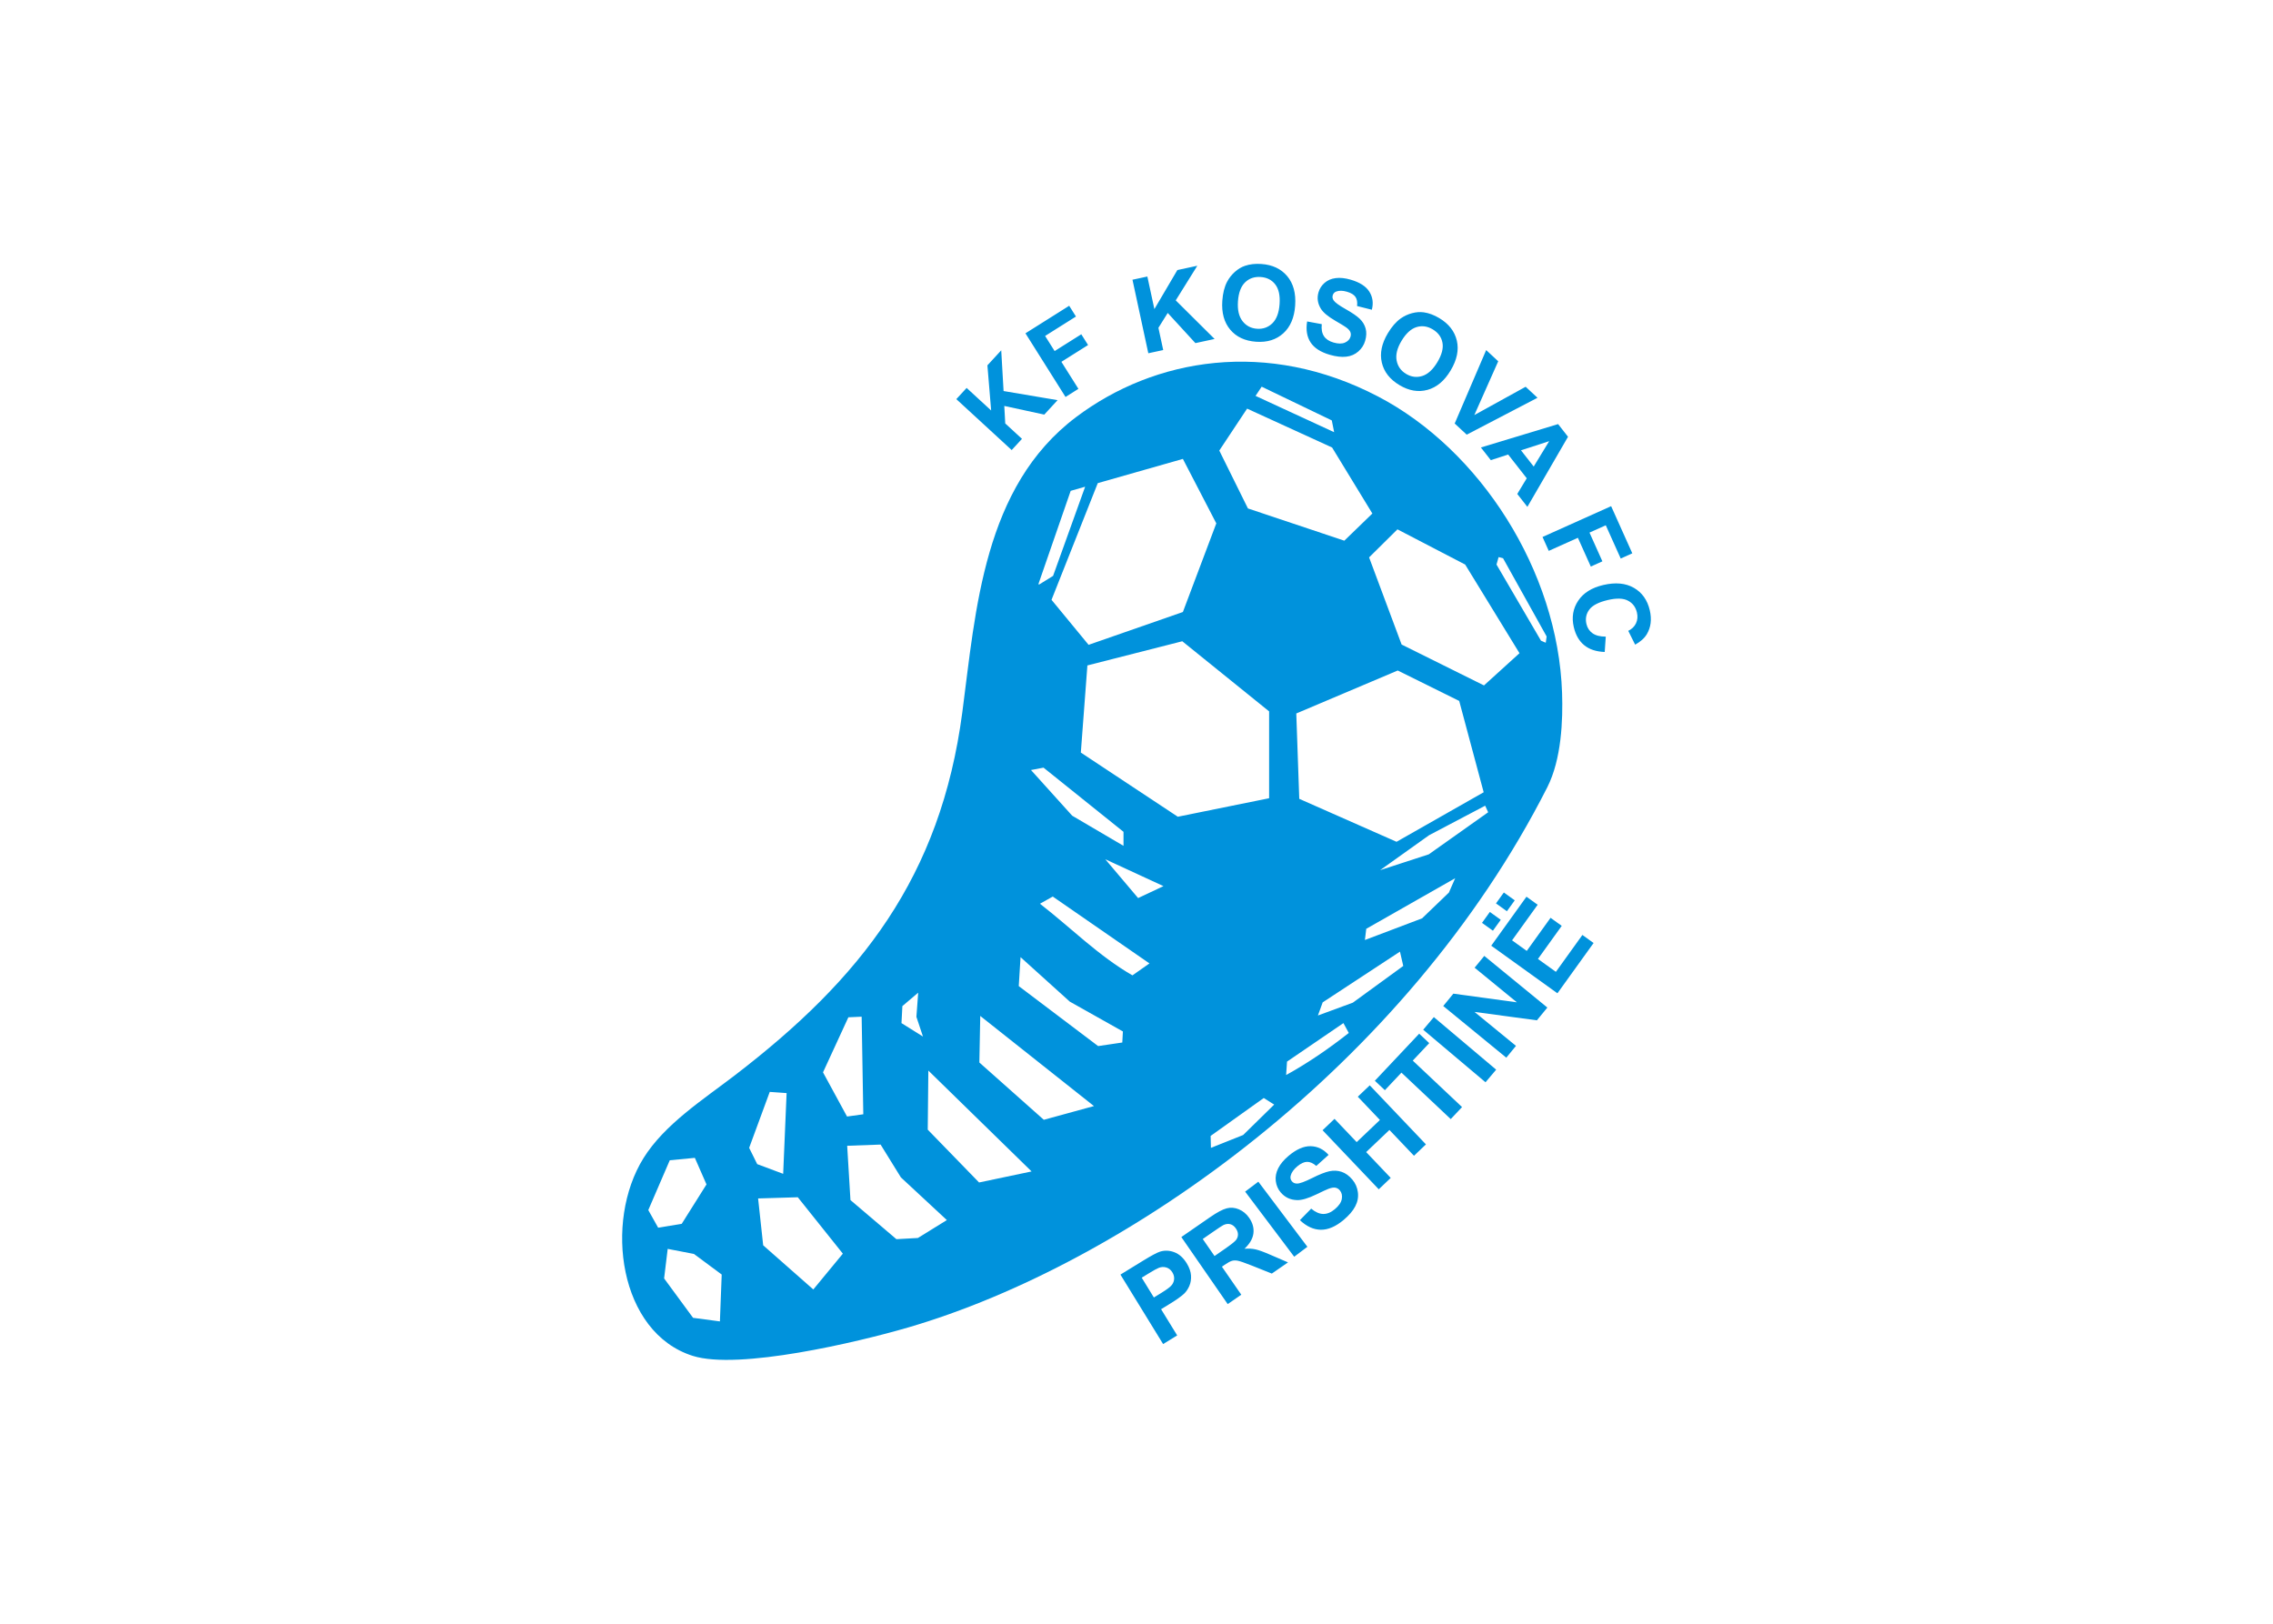 <svg clip-rule="evenodd" fill-rule="evenodd" stroke-linejoin="round" stroke-miterlimit="2" viewBox="0 0 560 400" xmlns="http://www.w3.org/2000/svg"><g fill="#0092dc" transform="matrix(1.08 0 0 1.08 152.83 64.731)"><path d="m5.262 204.268c-9.01 14.522-5.575 39.751 11.259 45.066 10.438 3.296 37.59-3.111 49.099-6.467 49.765-14.509 113.613-59.72 145.835-123.215 3.253-6.413 3.587-15.324 3.378-21.534-.939-27.89-18.726-55.471-41.972-67.61-25.297-13.211-51-8.778-68.9 4.7-21.133 15.913-22.866 43.969-25.945 67.313-4.965 37.637-23.106 60.737-51.847 82.782-7.208 5.53-16.091 11.202-20.907 18.965zm11.533 21.819 6.331 4.697-.408 10.688-6.126-.816-6.604-8.986.817-6.739zm183.557-158.951 1.021.272 9.938 17.835-.204 1.43-1.089-.476-10.143-17.359zm-7.624 1.701 12.39 20.218-8.102 7.352-18.788-9.326-7.419-19.877 6.467-6.398zm-30.429-32.879.538 2.687-17.929-8.279 1.394-2.101zm-19.319-2.687 19.387 8.866 9.189 15.06-6.399 6.195-21.988-7.352-6.534-13.207zm-7.026 26.172-7.624 20.218-21.511 7.487-8.455-10.266 10.55-26.617 19.416-5.525zm-29.921-8.359-7.314 20.34-3.212 1.988-.124-.15 7.353-21.238zm41.969 51.244v19.81l-20.83 4.221-22.123-14.636 1.497-19.877 21.646-5.514zm48.945 18.447-19.878 11.3-22.191-9.802-.68-19.469 23.145-9.802 14.021 6.943zm-12.525 14.161-11.098 3.607 11.164-7.964 12.8-6.74.68 1.498zm-14.262 16.984 20.285-11.538-1.431 3.271-6.126 5.885-13.035 4.936zm-9.939 16.779 17.631-11.572.749 3.268-11.504 8.373-7.965 2.927zm-8.134 13.514c4.288-2.928 8.577-5.854 12.865-8.782.408.748.816 1.497 1.225 2.247-4.553 3.58-9.286 6.834-14.295 9.598.068-1.022.137-2.043.205-3.063zm-17.427 16.95 12.117-8.646 2.382 1.498-7.08 6.942-7.351 2.928zm-40.979-83.457 2.859-.544 18.244 14.636v3.198l-11.708-6.875zm30.223 26.481-5.786 2.722-7.488-8.849zm-3.2 17.63c-1.293.907-2.585 1.814-3.878 2.723-7.715-4.424-14.068-10.892-21.103-16.337.976-.545 1.951-1.09 2.927-1.634 7.351 5.082 14.703 10.165 22.054 15.248zm-6.058 15.521-.136 2.519-5.514.816-18.106-13.682.408-6.603 11.232 10.142zm-6.602 17.017-11.437 3.132-14.704-13.069.204-10.619zm-43.703-22.803 3.608-3.063-.408 5.514 1.497 4.493-4.901-3.063zm29.476 37.713-11.981 2.518-11.708-12.049.136-13.478zm-42.068-5.855 7.624-.272 4.629 7.487 10.483 9.735-6.603 4.084-4.902.272-10.482-8.918zm.272-29.305 3.029-.137.374 22.261-3.709.511-5.48-10.076zm-17.937 17.018 3.846.272-.783 18.414-5.923-2.212-1.837-3.711zm-1.498 34.99-1.157-10.688 9.053-.272 10.279 12.865-6.739 8.169zm-15.586-19.945 2.655 6.059-5.65 8.985-5.378.885-2.247-4.017 4.901-11.368z"/><path d="m89.275 42.721-12.627-11.615 2.352-2.557 5.593 5.145-.854-10.297 3.153-3.427.535 9.288 12.319 2.08-3.033 3.297-9.124-1.978.22 3.995 3.818 3.512zm12.284-12.111 2.939-1.851-3.881-6.164 6.083-3.83-1.544-2.454-6.083 3.83-2.171-3.447 7.037-4.431-1.544-2.454-9.977 6.282zm18.887-9.969-3.614-16.771 3.395-.732 1.603 7.429 5.241-8.905 4.552-.981-4.92 7.895 8.864 8.805-4.38.944-6.313-6.879-2.123 3.392 1.093 5.071zm16.88-11.971c.121-1.744.486-3.192 1.093-4.343.447-.845 1.036-1.593 1.758-2.239s1.494-1.108 2.319-1.39c1.099-.376 2.348-.517 3.74-.419 2.525.177 4.487 1.103 5.896 2.775 1.402 1.675 2.008 3.908 1.812 6.7-.194 2.769-1.099 4.883-2.709 6.34-1.613 1.46-3.68 2.101-6.192 1.924-2.546-.178-4.52-1.098-5.912-2.76-1.395-1.659-1.996-3.854-1.805-6.588zm3.57.134c-.136 1.941.211 3.442 1.037 4.509.826 1.063 1.93 1.645 3.31 1.741 1.382.097 2.548-.323 3.506-1.252.953-.934 1.501-2.393 1.641-4.381.138-1.964-.19-3.46-.988-4.485-.793-1.027-1.901-1.59-3.332-1.69-1.426-.099-2.612.31-3.552 1.225-.943.918-1.484 2.362-1.622 4.333zm15.779 4.583 3.339.615c-.118 1.143.044 2.05.491 2.732.446.682 1.175 1.167 2.186 1.458 1.066.308 1.938.314 2.609.018s1.096-.748 1.271-1.354c.113-.392.093-.754-.053-1.096-.148-.337-.479-.691-.988-1.055-.348-.25-1.162-.742-2.443-1.486-1.648-.958-2.737-1.864-3.268-2.72-.746-1.2-.929-2.454-.55-3.762.242-.84.707-1.563 1.392-2.159.687-.595 1.531-.954 2.535-1.08 1.006-.125 2.135-.007 3.4.358 2.062.595 3.483 1.5 4.258 2.718.778 1.218.972 2.596.583 4.142l-3.371-.849c.104-.893-.023-1.591-.38-2.097s-1.001-.896-1.93-1.164c-.959-.277-1.768-.294-2.424-.052-.424.156-.698.446-.822.876-.113.392-.045.772.205 1.145.315.478 1.225 1.14 2.729 1.989 1.505.847 2.584 1.59 3.237 2.22.657.634 1.103 1.366 1.334 2.203.232.835.198 1.773-.102 2.813-.272.944-.789 1.755-1.554 2.428s-1.683 1.073-2.756 1.195c-1.075.125-2.329-.021-3.762-.434-2.083-.602-3.545-1.543-4.383-2.829-.835-1.28-1.096-2.872-.783-4.773zm18.408 2.691c.899-1.501 1.881-2.626 2.941-3.378.781-.551 1.645-.952 2.581-1.201s1.834-.312 2.697-.19c1.15.163 2.326.602 3.524 1.32 2.172 1.3 3.502 3.014 4 5.142.494 2.129.022 4.394-1.416 6.795-1.426 2.381-3.188 3.857-5.286 4.427-2.097.572-4.229.208-6.392-1.087-2.189-1.311-3.532-3.024-4.021-5.137-.492-2.109-.035-4.341 1.372-6.691zm3.123 1.735c-.999 1.668-1.369 3.165-1.115 4.49.256 1.322.977 2.34 2.162 3.05 1.189.711 2.419.866 3.693.471 1.274-.401 2.421-1.455 3.445-3.164 1.012-1.689 1.397-3.172 1.15-4.446-.242-1.276-.977-2.279-2.207-3.016-1.227-.735-2.47-.906-3.722-.516-1.255.394-2.39 1.435-3.406 3.131zm12.131 18.851 2.741 2.547 16.149-8.415-2.704-2.512-11.707 6.458 5.452-12.27-2.75-2.555zm16.581 19.015-2.307-2.946 2.161-3.575-4.242-5.417-3.954 1.285-2.266-2.893 17.615-5.333 2.263 2.89zm1.442-9.195 3.529-5.792-6.427 2.091zm2.012 16.063 1.422 3.17 6.646-2.983 2.944 6.559 2.645-1.187-2.943-6.559 3.716-1.668 3.406 7.585 2.644-1.187-4.828-10.756zm14.427 22.731-.241 3.501c-1.957-.074-3.517-.592-4.684-1.55-1.163-.959-1.954-2.333-2.372-4.126-.518-2.221-.184-4.222.999-6.006 1.185-1.781 3.091-2.979 5.725-3.593 2.78-.648 5.11-.433 6.985.644 1.875 1.076 3.085 2.787 3.631 5.128.476 2.046.257 3.849-.655 5.406-.539.929-1.434 1.736-2.687 2.43l-1.57-3.152c.816-.399 1.404-.971 1.761-1.715.354-.747.427-1.567.218-2.461-.289-1.241-.967-2.145-2.037-2.707-1.066-.568-2.596-.618-4.587-.153-2.107.491-3.523 1.222-4.242 2.189-.722.972-.938 2.064-.655 3.281.209.898.675 1.606 1.397 2.119.721.512 1.724.77 3.014.765z"/><path d="m123.822 246.64-9.735-15.843 5.129-3.152c1.943-1.194 3.256-1.895 3.942-2.099 1.055-.317 2.133-.269 3.233.151 1.104.421 2.041 1.262 2.816 2.522.598.975.922 1.898.979 2.777.055.881-.072 1.675-.381 2.388-.311.709-.709 1.301-1.195 1.768-.67.62-1.726 1.375-3.172 2.263l-2.079 1.278 3.671 5.975zm-4.883-15.138 2.774 4.515 1.743-1.072c1.258-.773 2.043-1.372 2.365-1.799s.496-.889.515-1.394c.022-.501-.107-.985-.397-1.457-.355-.579-.817-.951-1.385-1.121-.57-.167-1.139-.143-1.717.081-.424.164-1.21.596-2.361 1.303zm19.617 6.023 3.097-2.142-4.418-6.386.627-.434c.712-.493 1.271-.796 1.682-.911.406-.113.863-.113 1.366-.009.51.104 1.572.476 3.186 1.113l4.523 1.808 3.693-2.554-3.93-1.693c-1.556-.682-2.714-1.107-3.47-1.272-.755-.169-1.598-.217-2.532-.145 1.203-1.121 1.883-2.285 2.039-3.499.155-1.213-.166-2.391-.961-3.541-.625-.903-1.403-1.551-2.336-1.947-.93-.394-1.857-.473-2.792-.232-.93.238-2.215.922-3.848 2.053l-6.505 4.497zm-3.005-10.963-2.688-3.887 2.409-1.667c1.25-.864 2.014-1.366 2.291-1.505.555-.263 1.081-.332 1.575-.205.494.131.92.448 1.276.964.317.459.48.915.482 1.366.005.449-.137.868-.417 1.247-.284.381-1.162 1.083-2.644 2.106zm18.173.16-11.19-14.851 3.008-2.267 11.191 14.851zm1.298-8.342 2.577-2.629c.955.798 1.867 1.202 2.751 1.214s1.762-.35 2.635-1.081c.924-.772 1.457-1.551 1.598-2.334s-.008-1.438-.446-1.963c-.283-.339-.621-.541-1.017-.616-.394-.072-.91.011-1.548.249-.435.161-1.371.594-2.816 1.295-1.858.9-3.333 1.331-4.423 1.289-1.531-.056-2.768-.652-3.715-1.784-.608-.727-.976-1.584-1.097-2.56-.119-.979.068-1.954.564-2.933.497-.979 1.288-1.924 2.384-2.84 1.783-1.49 3.458-2.22 5.022-2.179 1.566.038 2.92.699 4.074 1.985l-2.805 2.516c-.739-.634-1.443-.943-2.113-.929-.673.014-1.413.356-2.216 1.028-.83.694-1.337 1.411-1.516 2.147-.116.476-.022.898.289 1.271.283.339.667.508 1.152.509.621.006 1.768-.412 3.442-1.249 1.674-.84 2.994-1.358 3.955-1.564.97-.205 1.897-.162 2.788.135.893.298 1.715.896 2.467 1.796.684.816 1.101 1.773 1.242 2.868.142 1.094-.054 2.161-.597 3.2-.538 1.042-1.43 2.082-2.667 3.118-1.803 1.508-3.536 2.251-5.198 2.226-1.657-.022-3.245-.753-4.766-2.185zm17.993-7.042 2.729-2.597-5.604-5.889 5.305-5.049 5.604 5.889 2.727-2.596-12.817-13.47-2.728 2.596 5.047 5.305-5.304 5.049-5.049-5.306-2.729 2.596zm16.417-16.013-11.247-10.597-3.774 4.007-2.288-2.155 10.116-10.735 2.287 2.154-3.758 3.989 11.248 10.596zm7.936-8.397 2.427-2.878-14.214-11.988-2.429 2.879zm4.74-5.61 2.206-2.693-9.457-7.744 14.231 1.915 2.385-2.91-14.387-11.782-2.204 2.691 9.641 7.896-14.491-1.976-2.309 2.82zm11.663-14.688-15.097-10.854 8.034-11.176 2.552 1.835-5.837 8.118 3.353 2.41 5.428-7.549 2.551 1.834-5.427 7.55 4.091 2.94 6.048-8.413 2.553 1.834zm-14.717-14.275 1.789-2.489-2.488-1.788-1.79 2.487zm3.191-4.439 1.79-2.489-2.489-1.788-1.789 2.488z"/></g></svg>